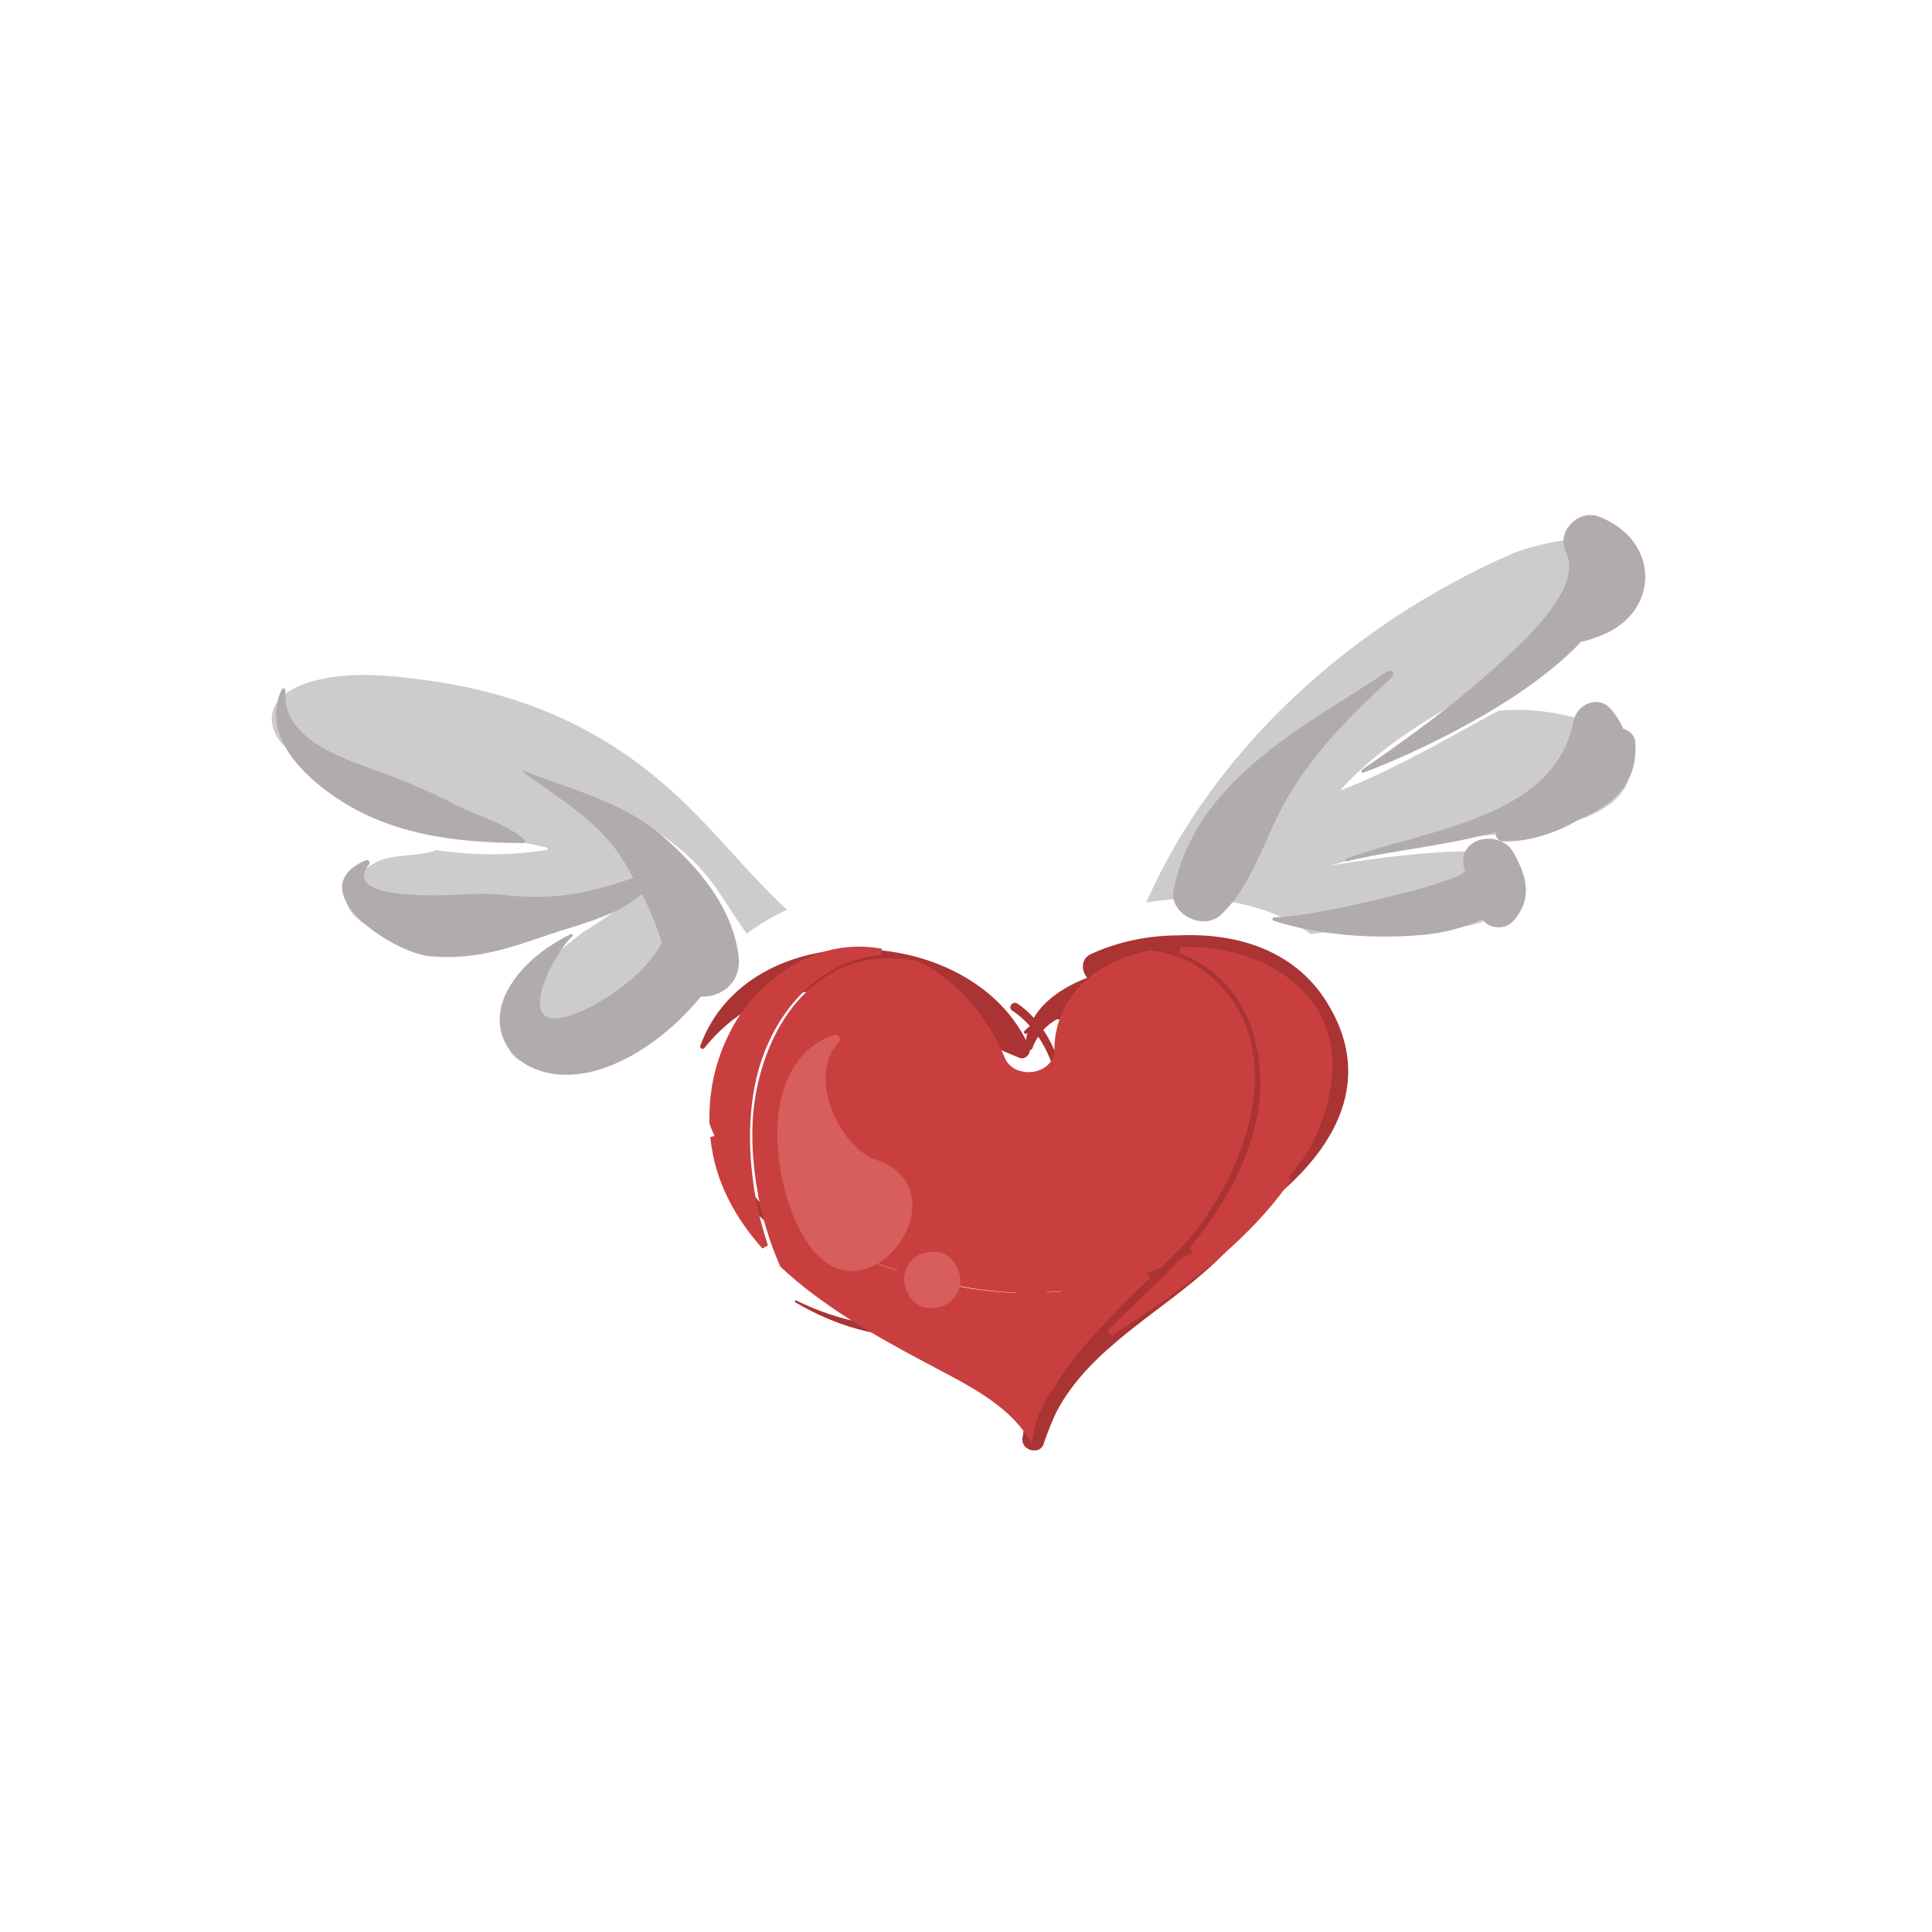 <svg xmlns="http://www.w3.org/2000/svg" xmlns:xlink="http://www.w3.org/1999/xlink" viewBox="0 0 1500 1500" width="1500" height="1500" preserveAspectRatio="xMidYMid meet" style="width: 100%; height: 100%; transform: translate3d(0px, 0px, 0px); content-visibility: visible;"><defs><clipPath id="__lottie_element_2784"><rect width="1500" height="1500" x="0" y="0"/></clipPath></defs><g clip-path="url(#__lottie_element_2784)"><g transform="matrix(2.75,0,0,2.75,411.066,675.906)" opacity="1" style="display: block;"><g opacity="1" transform="matrix(1,0,0,1,0,0)"><path fill="rgb(204,204,204)" fill-opacity="1" d=" M70.247,8.708 C65.732,4.349 61.4,-0.407 57.211,-5.007 C53.123,-9.493 48.899,-14.129 44.475,-18.434 C24.365,-38.005 1.738,-49.11 -26.729,-53.382 C-33.109,-54.339 -39.946,-55.225 -46.72,-55.225 C-52.016,-55.225 -56.606,-54.689 -60.756,-53.588 C-64.117,-52.696 -70.054,-50.536 -72.073,-46.093 C-73.142,-43.745 -72.975,-41.121 -71.583,-38.295 C-69.879,-34.836 -65.443,-32.125 -61.881,-29.944 C-61.881,-29.944 -60.32,-28.98 -60.32,-28.98 C-39.153,-15.603 -16.796,-10.995 4.825,-6.537 C5.116,-6.478 5.188,-6.221 5.188,-6.093 C5.185,-5.995 5.164,-5.898 4.932,-5.859 C-0.052,-5.029 -5.298,-4.609 -10.656,-4.609 C-15.747,-4.609 -20.952,-4.989 -26.129,-5.739 C-26.129,-5.739 -26.358,-5.771 -26.358,-5.771 C-26.358,-5.771 -26.577,-5.691 -26.577,-5.691 C-28.86,-4.845 -31.532,-4.588 -34.118,-4.339 C-37.669,-3.996 -41.338,-3.641 -44.348,-1.798 C-49.992,1.658 -52.44,5.265 -51.624,8.921 C-50.288,14.919 -40.376,18.747 -34.1,19.446 C-31.182,19.77 -28.18,19.935 -25.182,19.935 C-7.738,19.935 8.913,14.384 25.015,9.017 C25.015,9.017 28.204,8.036 28.204,8.036 C24.52,11.226 20.019,14.447 15.094,17.416 C15.094,17.416 14.034,18.254 14.034,18.254 C10.115,21.347 6.066,24.546 2.397,28.094 C-2.79,33.105 -8.593,43.478 -6.004,49.92 C-4.597,53.419 -1.068,55.202 4.49,55.223 C4.49,55.223 4.606,55.225 4.609,55.225 C18.514,55.225 29.842,46.12 40.797,37.318 C43.074,35.489 45.322,33.682 47.75,31.79 C50.416,28.014 53.45,24.569 56.769,21.553 C56.769,21.553 57.291,21.075 57.291,21.075 C57.291,21.075 56.959,20.448 56.959,20.448 C55.748,18.174 54.641,15.758 53.569,13.423 C52.367,10.8 51.122,8.089 49.727,5.56 C45.966,-1.249 40.922,-6.711 35.549,-11.271 C41.486,-7.335 47.013,-2.685 51.422,3.209 C53.218,5.611 54.886,8.181 56.498,10.666 C57.846,12.74 59.191,14.815 60.8,17.052 C60.8,17.052 61.331,17.806 61.331,17.806 C61.331,17.806 62.08,17.266 62.08,17.266 C65.164,15.035 68.35,13.143 71.541,11.639 C71.541,11.639 72.767,11.06 72.767,11.06 C72.767,11.06 71.769,10.142 71.769,10.142 C71.262,9.674 70.755,9.195 70.247,8.708z"/></g></g><g transform="matrix(2.75,0,0,2.75,310.947,594.531)" opacity="1" style="display: block;"><g opacity="1" transform="matrix(1,0,0,1,0,0)"><path fill="rgb(178,171,171)" fill-opacity="1" d=" M34.93,20.806 C29.071,15.82 21.847,14.358 15.035,10.793 C8.687,7.471 2.473,4.821 -4.247,2.298 C-14.693,-1.624 -33.721,-6.863 -32.471,-21.23 C-32.413,-21.897 -33.305,-22.064 -33.571,-21.488 C-38.923,-9.934 -29.738,0.479 -20.805,7.161 C-4.453,19.393 14.77,21.683 34.543,21.838 C35.124,21.843 35.377,21.186 34.93,20.806z"/></g></g><g transform="matrix(2.75,0,0,2.75,419.662,716.312)" opacity="1" style="display: block;"><g opacity="1" transform="matrix(1,0,0,1,0,0)"><path fill="rgb(178,171,171)" fill-opacity="1" d=" M34.48,-24.408 C23.135,-34.247 8.732,-37.447 -4.865,-42.95 C-5.069,-43.033 -5.211,-42.745 -5.042,-42.617 C5.489,-34.661 16.449,-28.88 23.508,-17.284 C24.454,-15.73 25.354,-14.171 26.23,-12.609 C13.552,-8.359 4.103,-6.126 -10.602,-7.829 C-14.719,-8.306 -18.655,-8.113 -22.854,-7.911 C-23.289,-7.89 -57.295,-5.559 -48.39,-16.494 C-47.896,-17.1 -48.67,-17.911 -49.326,-17.625 C-68.342,-9.331 -41.871,8.577 -31.177,9.5 C-18.377,10.604 -9.225,7.343 2.534,3.342 C10.744,0.548 21.718,-1.909 28.632,-8.105 C30.889,-3.644 32.806,0.923 34.263,5.723 C34.194,5.845 34.106,5.939 34.04,6.066 C29.647,14.556 16.941,23.605 7.967,26.337 C-8.138,31.241 3.719,8.509 8.991,3.878 C9.306,3.602 8.986,3.049 8.59,3.241 C1.162,6.851 -6.337,12.65 -9.875,20.293 C-14.315,29.886 -9.469,39.225 0.653,42.071 C16.202,46.444 34.639,34.038 45.239,20.898 C50.878,21.151 56.788,17.022 55.934,9.605 C54.351,-4.157 44.584,-15.645 34.48,-24.408z"/></g></g><g transform="matrix(2.75,0,0,2.75,-1341.528,-1322.343)" opacity="1" style="display: block;"><g opacity="1" transform="matrix(1,0,0,1,881.593,688.635)"><path fill="rgb(204,204,204)" fill-opacity="1" d=" M31.308,-17.156 C36.473,-19.967 41.351,-22.622 46.125,-25.413 C47.274,-26.084 48.702,-26.845 50.278,-27.685 C57.338,-31.448 67.01,-36.601 69.251,-42.803 C70.587,-46.508 70.474,-49.516 68.909,-51.743 C66.935,-54.556 62.749,-55.984 56.47,-55.984 C47.389,-55.984 36.687,-53.015 33.234,-51.502 C-13.378,-31.082 -50.813,4.274 -69.48,45.5 C-69.48,45.5 -70.174,47.038 -70.174,47.038 C-70.174,47.038 -68.506,46.776 -68.506,46.776 C-64.914,46.213 -61.226,45.929 -57.545,45.929 C-57.545,45.929 -55.645,45.951 -55.645,45.951 C-55.645,45.951 -55.417,45.356 -55.417,45.356 C-51.107,34.151 -43.352,24.715 -35.853,15.589 C-34.294,13.693 -32.739,11.801 -31.293,9.923 C-32.831,12.596 -34.502,15.216 -36.132,17.769 C-39.683,23.337 -43.355,29.095 -45.715,35.491 C-46.493,37.591 -47.092,39.853 -47.674,42.041 C-47.974,43.175 -48.276,44.311 -48.603,45.43 C-48.603,45.43 -48.898,46.439 -48.898,46.439 C-48.898,46.439 -47.855,46.588 -47.855,46.588 C-38.697,47.896 -30.426,51.066 -23.94,55.757 C-23.94,55.757 -23.625,55.984 -23.625,55.984 C-23.625,55.984 -23.245,55.915 -23.245,55.915 C-17.99,54.971 -12.546,54.851 -8.39,54.851 C-6.339,54.851 -4.284,54.884 -2.227,54.915 C-0.164,54.948 1.903,54.98 3.963,54.98 C11.759,54.98 20.062,54.55 27.95,51.424 C31.901,49.859 34.552,47.238 35.223,44.229 C35.639,42.368 35.494,39.469 32.448,36.23 C30.821,34.501 28.823,33.301 26.092,32.525 C26.092,32.525 23.91,32.51 23.91,32.51 C9.663,32.51 -4.139,34.318 -18.05,36.533 C-0.315,31.528 15.185,28.711 30.31,27.722 C38.198,27.205 57.281,25.029 64.067,16.004 C66.27,13.072 66.97,9.675 66.142,5.908 C63.874,-4.433 43.741,-6.786 39.727,-7.153 C38.065,-7.304 36.355,-7.381 34.645,-7.381 C32.917,-7.381 31.165,-7.303 29.437,-7.149 C29.437,-7.149 29.247,-7.132 29.247,-7.132 C29.247,-7.132 29.081,-7.042 29.081,-7.042 C26.451,-5.61 23.823,-4.159 21.199,-2.707 C9.594,3.701 -2.402,10.328 -14.873,15.219 C-14.998,15.219 -15.14,15.1 -15.149,15.084 C-2.87,1.449 14.505,-8.009 31.308,-17.156z"/></g><g opacity="1" transform="matrix(1,0,0,1,850.153,705.577)"><path fill="rgb(178,171,171)" fill-opacity="1" d=" M30.732,-33.578 C31.737,-34.506 30.498,-35.92 29.393,-35.183 C5.581,-19.286 -24.545,-4.821 -30.963,26.454 C-32.387,33.393 -22.599,38.193 -17.631,33.544 C-8.946,25.417 -5.527,12.623 0.128,2.309 C7.768,-11.625 19.143,-22.877 30.732,-33.578z"/></g><g opacity="1" transform="matrix(1,0,0,1,912.23,662.639)"><path fill="rgb(178,171,171)" fill-opacity="1" d=" M-39.417,36.35 C-26.127,31.353 5.236,17.188 22.017,-0.634 C23.566,-0.815 25.214,-1.486 26.52,-1.939 C44.406,-8.14 44.673,-29.091 27.069,-35.919 C21.246,-38.177 14.812,-31.699 17.728,-25.922 C22.795,-15.882 5.574,-0.585 -0.768,5.259 C-12.873,16.414 -26.347,26.269 -39.918,35.553 C-40.383,35.871 -39.89,36.528 -39.417,36.35z"/></g><g opacity="1" transform="matrix(1,0,0,1,908.633,701.531)"><path fill="rgb(178,171,171)" fill-opacity="1" d=" M37.472,-14.944 C36.716,-16.718 35.622,-18.515 34.14,-20.321 C30.593,-24.644 24.37,-21.968 23.423,-17.045 C18.075,10.742 -18.935,13.569 -40.734,21.76 C-41.13,21.909 -40.934,22.584 -40.517,22.481 C-28.359,19.471 -12.652,18.157 1.429,14.227 C1.325,15.445 2.082,16.793 3.459,16.851 C10.222,17.133 18.546,14.664 25.418,10.435 C34.499,6.641 41.613,0.675 40.901,-11.078 C40.782,-13.04 39.251,-14.424 37.472,-14.944z"/></g><g opacity="1" transform="matrix(1,0,0,1,882.855,731.462)"><path fill="rgb(178,171,171)" fill-opacity="1" d=" M32.292,-9.89 C28.502,-16.623 16.237,-14.359 18.283,-5.678 C18.413,-5.124 18.55,-4.842 18.676,-4.67 C18.561,-4.6 18.427,-4.501 18.254,-4.335 C16.869,-3.004 14.088,-2.418 12.336,-1.771 C6.227,0.485 -0.266,1.914 -6.594,3.428 C-15.939,5.664 -25.773,7.822 -35.394,8.424 C-35.871,8.454 -35.921,9.197 -35.486,9.338 C-22.181,13.633 -5.707,14.65 8.08,13.19 C12.091,12.765 18.251,11.374 23.604,8.901 C24.182,9.884 25.022,10.627 26.333,10.952 C28.826,11.57 30.87,11.041 32.534,9.045 C37.205,3.443 36.277,-2.066 33.288,-7.995 C33.008,-8.614 32.691,-9.242 32.292,-9.89z"/></g></g><g transform="matrix(2.75,0,0,2.75,720.972,740.157)" opacity="1" style="display: block;"><g opacity="1" transform="matrix(1,0,0,1,0,0)"><path fill="rgb(170,51,51)" fill-opacity="1" d=" M112.185,13.419 C102.999,-1.053 86.696,-5.84 70.431,-5.059 C61.796,-5.065 53.098,-3.152 46.116,0.095 C42.931,1.324 42.993,4.836 44.779,6.908 C38.659,9.236 32.823,12.958 29.695,18.22 C28.313,16.719 26.806,15.325 25.037,14.173 C23.708,13.308 22.269,15.332 23.612,16.191 C25.482,17.387 27.102,18.869 28.571,20.508 C28.566,20.519 28.561,20.53 28.556,20.541 C28.057,20.958 27.559,21.405 27.06,21.91 C26.639,22.337 27.19,23.04 27.669,22.64 C27.749,22.573 27.825,22.525 27.904,22.46 C27.727,23.122 27.579,23.798 27.484,24.498 C10.525,-8.982 -50.87,-11.043 -64.456,26.095 C-64.723,26.825 -63.757,27.29 -63.291,26.712 C-60.037,22.685 -56.614,19.568 -53.065,17.188 C-63.252,32.112 -62.511,54.447 -51.891,69.157 C-37.102,89.641 -6.892,96.792 16.634,89.768 C23.574,87.696 29.971,84.536 35.665,80.529 C35.114,83.051 34.567,85.572 34.019,88.083 C14.693,107.123 -12.072,110.457 -37.388,98.007 C-37.676,97.865 -37.93,98.342 -37.652,98.507 C-14.512,112.245 12.084,111.892 32.291,96.113 C31.144,101.53 30.042,106.96 29.057,112.47 C27.795,119.532 25.785,126.392 27.081,133.182 C26.872,134.44 26.667,135.698 26.499,136.972 C26.046,140.409 31.536,141.833 32.512,138.383 C33.51,135.394 34.712,132.449 36.048,129.545 C45.666,111.148 66.153,101.239 81.053,87.091 C85.77,82.612 90.041,77.53 93.752,72.057 C112.535,58.135 127.391,37.376 112.185,13.419z M36.075,18.665 C49.118,17.843 53.134,46.599 51.948,53.872 C51.395,57.261 50.464,60.608 49.359,63.923 C46.263,68.265 42.55,72.18 38.404,75.593 C39.557,69.789 40.308,63.994 40.315,57.778 C40.329,46.354 39.228,31.74 32.377,21.617 C33.435,20.472 34.695,19.5 36.075,18.665z M38.439,17.447 C43.432,15.25 49.536,14.74 54.876,16.006 C59.672,27.062 59.67,38.634 56.656,49.747 C56.513,50.17 56.348,50.584 56.194,51.002 C56.478,48.687 56.658,46.362 56.566,44.012 C56.17,33.898 48.266,19.064 38.439,17.447z M58.29,17.139 C58.561,17.253 58.824,17.376 59.088,17.501 C59.182,17.875 59.274,18.252 59.354,18.638 C59.015,18.131 58.671,17.626 58.29,17.139z M9.267,89.003 C-10.278,92.172 -32.882,86.571 -46.526,71.594 C-63.342,53.134 -59.42,30.41 -45.447,13.245 C-23.06,4.851 3.17,20.345 25.551,29.477 C27.101,30.109 28.575,28.779 28.59,27.301 C28.915,27.262 29.22,27.118 29.356,26.696 C29.73,25.538 30.292,24.498 30.934,23.515 C40.618,37.828 39.58,62.485 36.392,77.204 C28.427,83.236 19.036,87.419 9.267,89.003z M36.156,85.334 C36.721,83.212 37.232,81.126 37.705,79.047 C41.115,76.44 44.247,73.519 47.033,70.304 C46.65,71.275 46.265,72.246 45.869,73.211 C44.067,76.002 42.151,78.708 40.138,81.285 C38.788,83.014 37.377,84.627 35.932,86.17 C36.006,85.893 36.085,85.601 36.156,85.334z M33.605,95.094 C35.584,93.46 37.496,91.672 39.335,89.73 C36.719,97.014 34.459,104.315 32.667,111.728 C31.41,115.307 30.273,118.931 29.314,122.624 C29.395,113.703 31.495,103.58 33.605,95.094z M45.81,82.791 C46.08,82.105 46.362,81.414 46.641,80.724 C47.208,79.915 47.778,79.07 48.347,78.207 C47.49,79.731 46.642,81.258 45.81,82.791z M55.444,66.013 C55.257,66.325 55.073,66.639 54.887,66.951 C62.086,52.784 66.954,35.761 61.673,22.978 C61.515,21.456 61.287,19.963 60.97,18.535 C63.853,20.355 66.062,22.917 66.945,26.316 C70.754,40.963 62.545,54.134 55.444,66.013z"/></g></g><g transform="matrix(2.75,0,0,2.75,-1341.528,-1322.343)" opacity="1" style="display: block;"><g opacity="1" transform="matrix(1,0,0,1,832.239,803.103)"><path fill="rgb(201,63,63)" fill-opacity="1" d=" M25.741,-39.83 C18.515,-49.291 5.37,-54.939 -9.426,-54.939 C-9.969,-54.939 -10.513,-54.932 -11.053,-54.916 C-11.053,-54.916 -11.347,-53.151 -11.347,-53.151 C-0.82,-49.207 6.914,-40.395 9.877,-28.975 C15.88,-5.841 3.137,15.94 -8.61,30.138 C-8.61,30.138 -7.637,31.343 -7.637,31.343 C-8.753,31.938 -9.871,32.532 -11.023,33.087 C-11.023,33.087 -11.186,33.164 -11.186,33.164 C-11.186,33.164 -11.305,33.296 -11.305,33.296 C-14.298,36.609 -18.053,40.199 -22.028,44 C-25.237,47.068 -28.559,50.243 -31.78,53.556 C-31.78,53.556 -30.605,54.939 -30.605,54.939 C-28.111,53.202 -25.573,51.524 -23.07,49.869 C-23.07,49.869 -21.817,49.041 -21.817,49.041 C-2.387,36.176 11.363,23.625 20.222,10.673 C20.222,10.673 19.445,10.099 19.445,10.099 C21.578,7.537 23.563,4.87 25.343,2.079 C27.504,-2.156 29.096,-6.199 30.209,-10.281 C33.329,-21.699 31.782,-31.917 25.741,-39.83z"/></g><g opacity="1" transform="matrix(1,0,0,1,712.459,790.729)"><path fill="rgb(201,63,63)" fill-opacity="1" d=" M-11.621,26.358 C-11.621,26.358 -11.639,26.339 -11.639,26.339 C-11.639,26.339 -11.962,24.047 -11.962,24.047 C-13.814,10.835 -12.838,-1.878 -9.21,-11.75 C-3.127,-28.302 9.694,-39.209 24.25,-40.217 C24.25,-40.217 24.354,-42.023 24.354,-42.023 C22.216,-42.416 20.05,-42.616 17.912,-42.616 C9.531,-42.616 1.531,-39.673 -5.864,-33.868 C-17.869,-24.444 -24.79,-9.162 -24.333,7.273 C-23.937,8.482 -23.43,9.665 -22.917,10.845 C-22.917,10.845 -24.104,11.141 -24.104,11.141 C-23.733,14.655 -23.041,18.023 -22.047,21.154 C-19.663,28.656 -15.394,35.877 -9.361,42.616 C-9.361,42.616 -7.818,41.718 -7.818,41.718 C-9.457,36.805 -10.721,31.733 -11.573,26.645 C-11.573,26.645 -11.621,26.358 -11.621,26.358z"/></g><g opacity="1" transform="matrix(1,0,0,1,771.165,818.71)"><path fill="rgb(201,63,63)" fill-opacity="1" d=" M41.297,23.021 C41.297,23.021 40.388,21.545 40.388,21.545 C41.636,21.12 42.88,20.684 44.105,20.212 C44.105,20.212 44.277,20.146 44.277,20.146 C44.277,20.146 44.411,20.018 44.411,20.018 C48.695,15.872 51.747,12.799 53.718,10.294 C69.871,-10.196 79.077,-40.858 61.119,-59.76 C55.832,-65.322 49.312,-68.619 41.451,-69.55 C24.699,-66.235 14.554,-55.749 14.32,-41.498 C14.252,-37.335 10.6,-35.157 7.029,-35.157 C4.61,-35.157 1.579,-36.232 0.329,-39.256 C-4.644,-51.261 -13.449,-61.16 -24.062,-66.493 C-26.761,-67.023 -29.474,-67.291 -32.125,-67.291 C-37.077,-67.291 -41.627,-66.38 -45.656,-64.581 C-63.21,-56.744 -70.208,-36.085 -70.864,-20.774 C-71.14,-14.32 -70.611,-7.523 -69.293,-0.573 C-69.293,-0.573 -69.292,-0.57 -69.292,-0.57 C-69.292,-0.57 -69.385,-0.65 -69.385,-0.65 C-69.385,-0.65 -68.794,2.044 -68.794,2.044 C-67.467,8.103 -65.552,13.999 -63.106,19.567 C-63.106,19.567 -63.032,19.737 -63.032,19.737 C-63.032,19.737 -62.896,19.865 -62.896,19.865 C-51.241,30.805 -36.718,38.982 -22.842,46.419 C-21.551,47.112 -20.241,47.801 -18.92,48.494 C-9.126,53.642 1,58.962 6.661,67.61 C6.661,67.61 7.929,69.55 7.929,69.55 C7.929,69.55 8.324,67.266 8.324,67.266 C9.149,62.461 11.143,58.025 14.483,53.609 C20.863,42.702 32.673,31.326 41.297,23.021z M6.771,27.174 C0,27.174 -6.776,26.504 -13.369,25.185 C-19.516,23.953 -31.223,21.128 -43.442,15.767 C-29.277,21.893 -15.762,24.678 -10.353,25.618 C-4.715,26.598 1.091,27.094 6.916,27.094 C15.966,27.094 25.112,25.857 33.859,23.518 C25.119,25.932 16.041,27.174 6.771,27.174z M-44.636,15.245 C-45.092,15.039 -45.547,14.824 -46.004,14.611 C-45.548,14.821 -45.091,15.042 -44.636,15.245z"/></g></g><g transform="matrix(2.75,0,0,2.75,655.943,895.111)" opacity="1" style="display: block;"><g opacity="1" transform="matrix(1,0,0,1,0,0)"><path fill="rgb(216,93,93)" fill-opacity="1" d=" M8.62,1.837 C-1.216,-1.495 -10.852,-21.306 -1.842,-31.024 C-0.83,-32.116 -1.765,-33.773 -3.245,-33.256 C-25.894,-25.346 -20.758,12.472 -9.294,27.089 C7.136,48.038 34.031,10.445 8.62,1.837z"/></g></g><g transform="matrix(2.75,0,0,2.75,723.771,993.691)" opacity="1" style="display: block;"><g opacity="1" transform="matrix(1,0,0,1,0,0)"><path fill="rgb(216,93,93)" fill-opacity="1" d=" M0.815,-7.939 C-1.39,-7.939 -3.357,-7.594 -5.115,-6.127 C-6.589,-4.897 -7.823,-2.764 -7.939,-0.815 C-8.174,3.135 -5.271,7.939 -0.815,7.939 C1.39,7.939 3.357,7.594 5.115,6.127 C6.589,4.897 7.823,2.764 7.939,0.815 C8.174,-3.135 5.271,-7.939 0.815,-7.939z"/></g></g></g></svg>